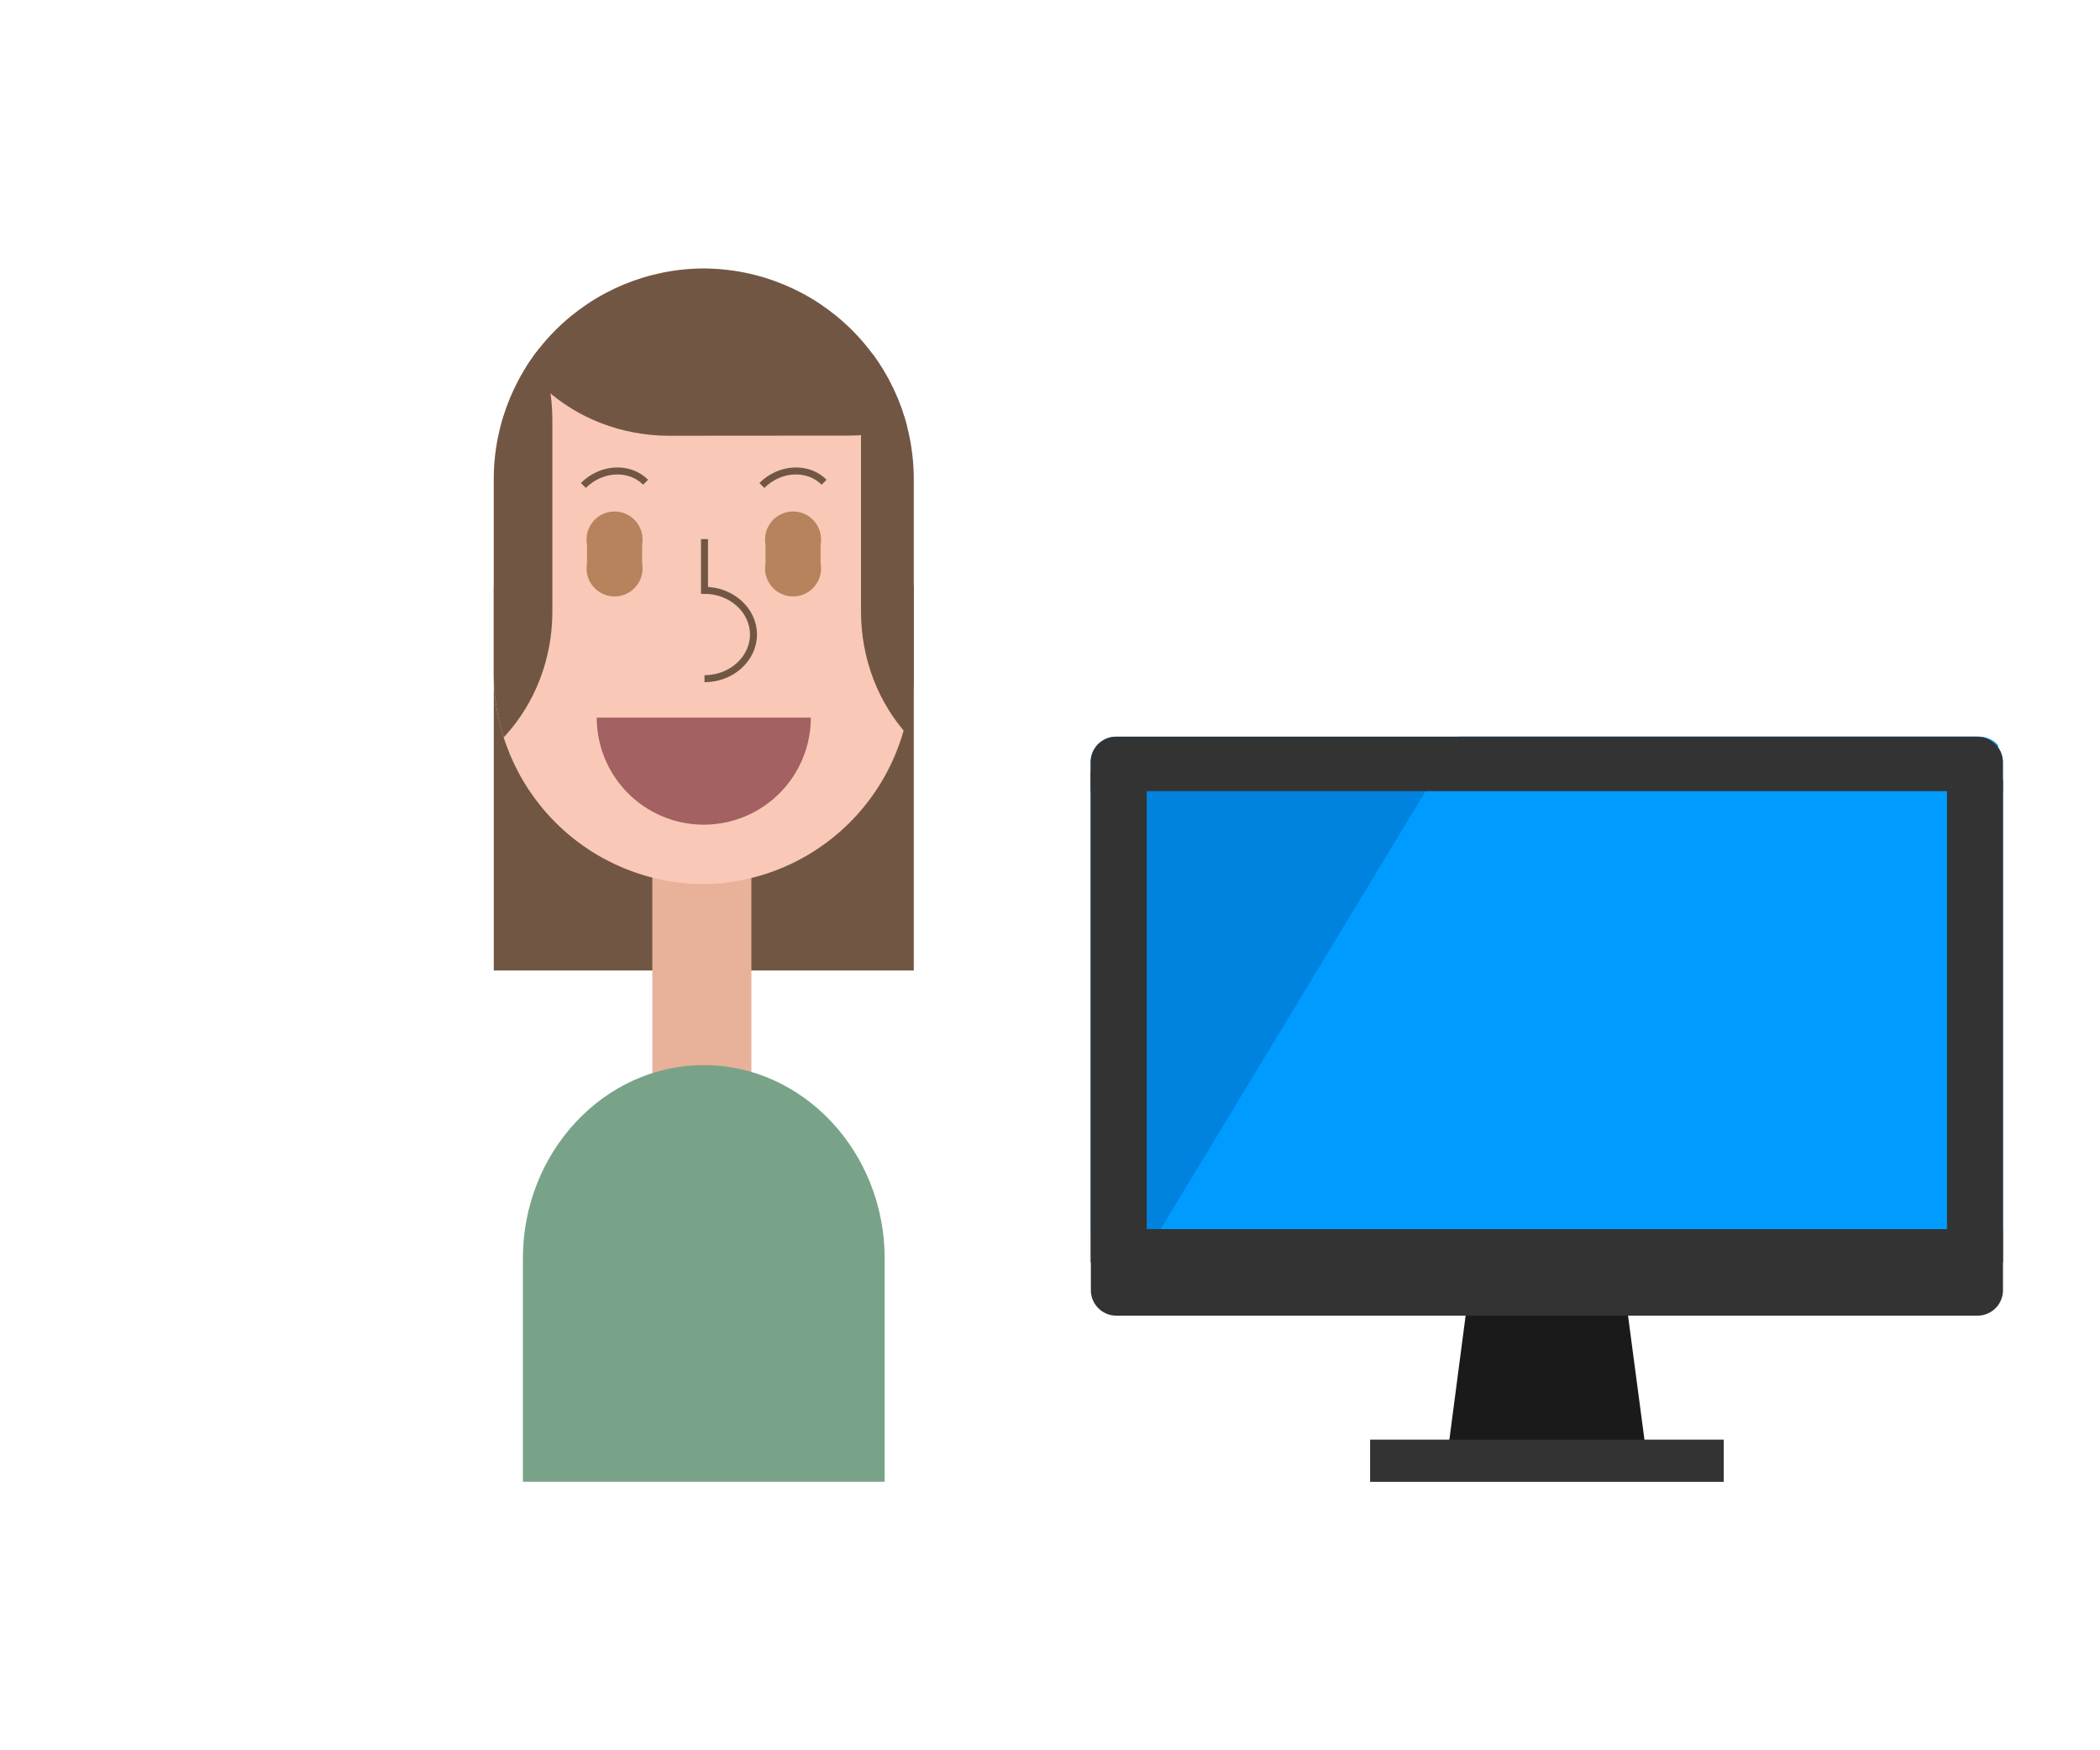 <svg xmlns="http://www.w3.org/2000/svg" xmlns:xlink="http://www.w3.org/1999/xlink" viewBox="0 0 300 250">
    <defs>
        <style>
            .cls-1,.cls-8{fill:none;}.cls-2{fill:#fff;}.cls-3{fill:#725644;}.cls-4{fill:#e8b19a;}.cls-5{clip-path:url(#clip-path);}.cls-6{fill:#f9c8b7;}.cls-7{fill:#b7835c;}.cls-8{stroke:#725644;stroke-miterlimit:10;}.cls-9{fill:#78a389;}.cls-10{fill:#a36161;}.cls-11{fill:#1a1a1a;}.cls-12{fill:#333;}.cls-13{fill:#0082df;}.cls-14{fill:#009bff;}
        </style>
        <clipPath id="clip-path">
            <path class="cls-1"
                  d="M70.54,96.29a30.09,30.09,0,0,0,30,30h0a30.09,30.09,0,0,0,30-30V68.35a30.09,30.09,0,0,0-30-30h0a30.09,30.09,0,0,0-30,30Z"/>
        </clipPath>
    </defs>
    <title>Asset 4.1</title>
    <g id="Layer_2" data-name="Layer 2">
        <g id="Layer_1-2" data-name="Layer 1">
            <rect class="cls-3" x="70.54" y="83.65" width="60" height="54.97"/>
            <rect class="cls-4" x="93.19" y="117.85" width="14.15" height="45"/>
            <g class="cls-5">
                <path class="cls-6"
                      d="M70.21,96.29a30.09,30.09,0,0,0,30,30h0a30.09,30.09,0,0,0,30-30V68.35a30.09,30.09,0,0,0-30-30h0a30.09,30.09,0,0,0-30,30Z"/>
                <path class="cls-3"
                      d="M121.19,62.22c13.75,0,25-10.18,25-22.62S134.94,17,121.19,17H95.61c-13.75,0-25,10.18-25,22.62s11.25,22.62,25,22.62Z"/>
                <path class="cls-3"
                      d="M33.67,87.33c0,13.75,10.18,25,22.62,25s22.62-11.25,22.62-25V60c0-13.75-10.18-25-22.62-25S33.67,46.27,33.67,60Z"/>
                <path class="cls-3"
                      d="M123,87.33c0,13.75,10.18,25,22.62,25s22.62-11.25,22.62-25V60c0-13.75-10.18-25-22.62-25S123,46.27,123,60Z"/>
            </g>
            <path class="cls-7" d="M109.36,80.47a4,4,0,1,0,7.87,0V77.78a4,4,0,1,0-7.87,0Z"/>
            <path class="cls-8" d="M117.73,68.88c-2.32-2.32-6.32-2.11-8.89.46"/>
            <path class="cls-7" d="M83.86,80.47a4,4,0,1,0,7.87,0V77.78a4,4,0,1,0-7.87,0Z"/>
            <path class="cls-8" d="M92.23,68.88c-2.32-2.32-6.32-2.11-8.89.46"/>
            <path class="cls-9" d="M74.7,211.65V179.74c0-15.19,11.63-27.61,25.84-27.61s25.84,12.43,25.84,27.61v31.91Z"/>
            <path class="cls-8" d="M100.64,96.94c3.85,0,7-2.84,7-6.31s-3.15-6.31-7-6.31V77"/>
            <path class="cls-10" d="M115.83,102.5a15.29,15.29,0,1,1-30.58,0Z"/>
            <polygon class="cls-11" points="232.57 187.88 235.32 208.64 206.66 208.64 209.38 187.88 232.57 187.88"/>
            <path class="cls-12"
                  d="M286.14,175.56v8.71a3.64,3.64,0,0,1-3.65,3.65h-123a3.64,3.64,0,0,1-3.65-3.65v-8.71Z"/>
            <path class="cls-13"
                  d="M286.14,108.86v66.7H155.81v-66.7a3.64,3.64,0,0,1,3.65-3.64h123A3.68,3.68,0,0,1,286.14,108.86Z"/>
            <rect class="cls-12" x="195.73" y="205.63" width="50.52" height="6.03"/>
            <path class="cls-14" d="M208.35,105.24l-42.54,70.32H285.45V106.45a3.6,3.6,0,0,0-2.71-1.23H208.35Z"/>
            <path class="cls-12" d="M155.81,113v-4.13a3.64,3.64,0,0,1,3.65-3.64h123a3.64,3.64,0,0,1,3.65,3.64V113Z"/>
            <rect class="cls-12" x="155.81" y="110.15" width="8" height="70.18"/>
            <rect class="cls-12" x="278.14" y="111.4" width="8" height="68.93"/>
        </g>
    </g>
</svg>